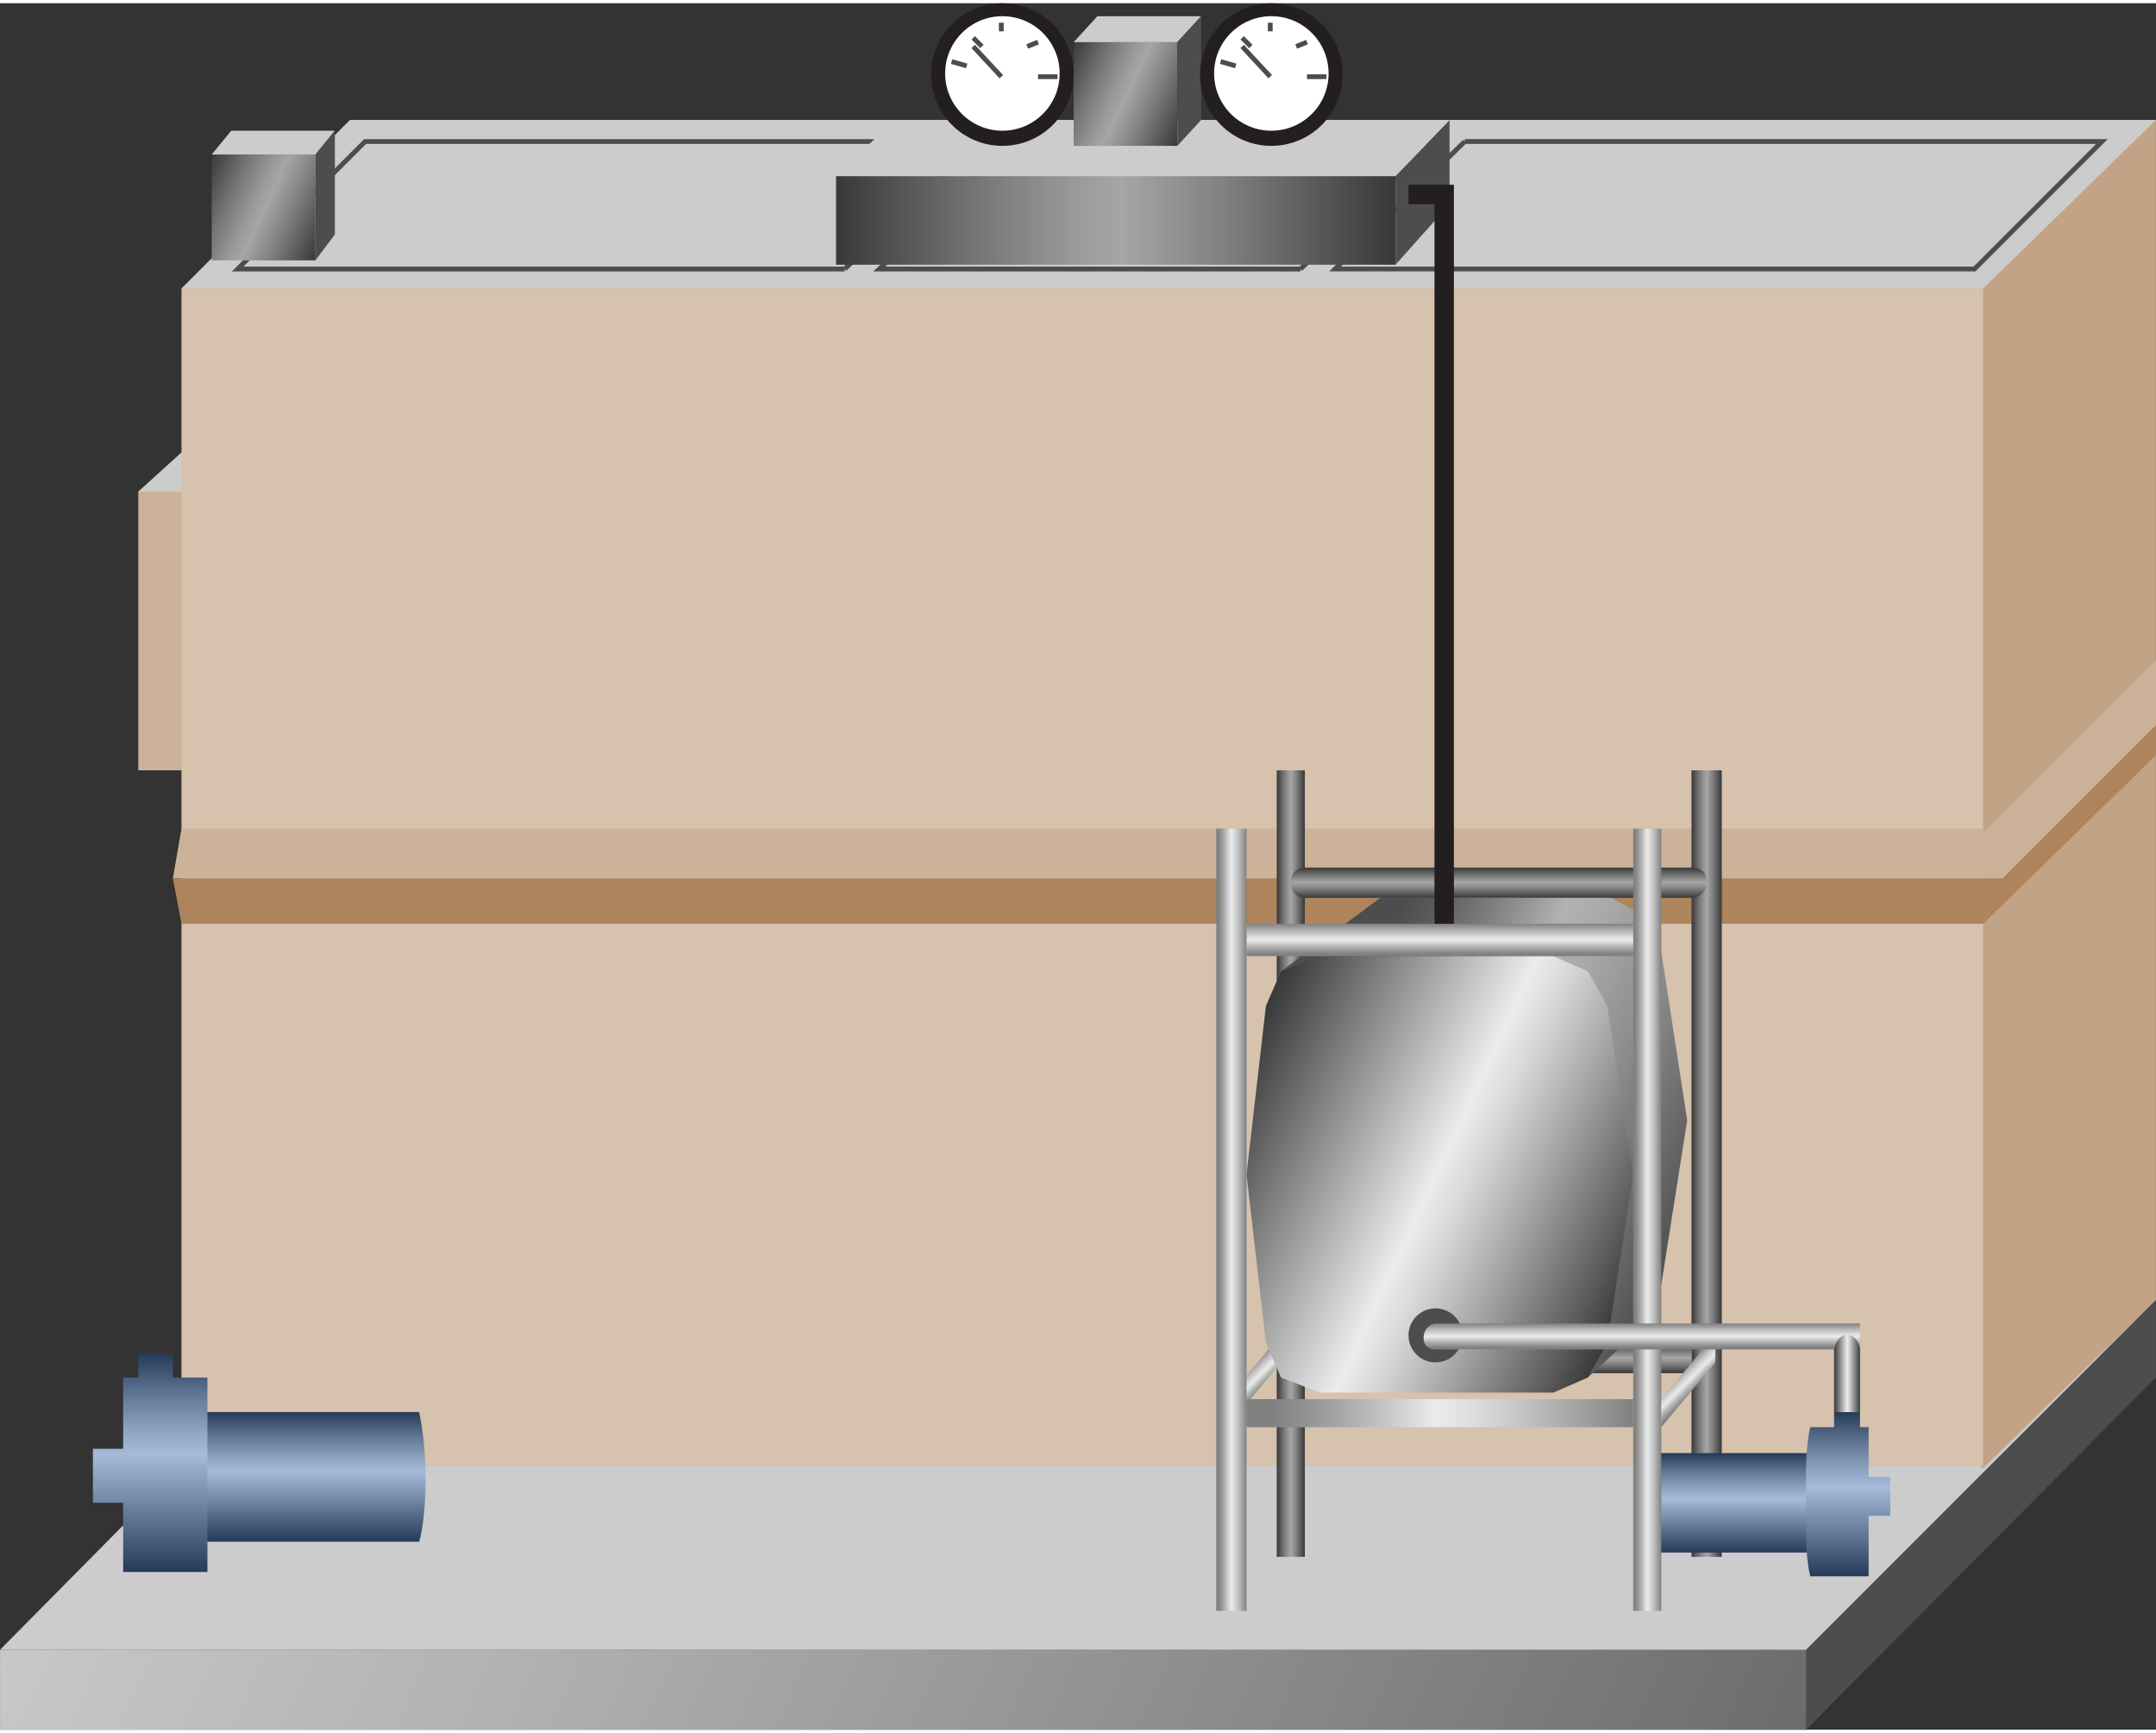 <!DOCTYPE svg PUBLIC "-//W3C//DTD SVG 1.1//EN" "http://www.w3.org/Graphics/SVG/1.1/DTD/svg11.dtd"><svg version="1.1" xmlns="http://www.w3.org/2000/svg" xmlns:xlink="http://www.w3.org/1999/xlink" width="112px" height="90px" viewBox="0 0 112.5 90.064" enable-background="new 0 0 112.5 90.064" xml:space="preserve">
<rect x="0" y="0" width="112.5" height="90.064" fill="#333333" stroke="none"/>
<g id="Group_Support">
	<path fill="#4D4D4D" d="M112.498,71.692L94.237,90.065L0.002,85.894l112.496-18.486V71.692z" />
	<linearGradient id="SVGID_1_" gradientUnits="userSpaceOnUse" x1="7.619" y1="69.56" x2="86.621" y2="106.399">
		<stop offset="0" style="stop-color:#C8C8C8" />
		<stop offset="0.29" style="stop-color:#B1B1B1" />
		<stop offset="0.91" style="stop-color:#757575" />
		<stop offset="1" style="stop-color:#6C6C6C" />
	</linearGradient>
	<path fill="url(#SVGID_1_)" d="M0.002,90.065h94.235v-4.171H0.002V90.065z" />
	<path fill="#CCCCCC" d="M17.632,68.084l94.866-0.451L94.237,85.894H0.002L17.632,68.084z" />
</g>
<g id="Group_SkimmerBody">
	<path fill="#CCCCCC" d="M7.813,27.22l-0.597-1.745l3.607-3.269h2.029L7.813,27.22z" />
	<path fill="#CCB299" d="M11.43,25.475H7.216v14.541h4.214V25.475z" />
	<path fill="#C2A385" d="M112.498,6.087L9.47,14.879l94.01,61.546l9.018-8.792V6.087z" />
	<path fill="#D6C2AD" d="M9.47,14.879h94.01v61.434H9.47V14.879z" />
	<path fill="#CCCCCC" d="M9.47,14.879h94.01l9.018-8.792H18.263L9.47,14.879z" />
	<path fill="#CCB299" d="M9.47,43.06h94.01l1.015,2.593H9.02L9.47,43.06z" />
	<path fill="#AD845B" d="M9.47,48.02h94.01l1.015-2.367H9.02L9.47,48.02z" />
	<path fill="#CCB299" d="M104.495,45.653l8.003-8.004v-3.381l-9.018,9.018L104.495,45.653z" />
	<path fill="#AD845B" d="M112.498,39.227l-9.018,8.793l1.015-2.367l8.003-8.004" />
</g>
<g id="Group_TankBackSupport">
	<linearGradient id="SVGID_2_" gradientUnits="userSpaceOnUse" x1="66.621" y1="60.532" x2="68.086" y2="60.532">
		<stop offset="0" style="stop-color:#383838" />
		<stop offset="0.01" style="stop-color:#3B3B3B" />
		<stop offset="0.25" style="stop-color:#757575" />
		<stop offset="0.42" style="stop-color:#989898" />
		<stop offset="0.51" style="stop-color:#A6A6A6" />
		<stop offset="0.69" style="stop-color:#818181" />
		<stop offset="1" style="stop-color:#383838" />
	</linearGradient>
	<path fill="url(#SVGID_2_)" d="M66.621,40.016h1.465v41.031h-1.465V40.016z" />
	<linearGradient id="SVGID_3_" gradientUnits="userSpaceOnUse" x1="88.264" y1="60.532" x2="89.842" y2="60.532">
		<stop offset="0" style="stop-color:#383838" />
		<stop offset="0.01" style="stop-color:#3B3B3B" />
		<stop offset="0.25" style="stop-color:#757575" />
		<stop offset="0.42" style="stop-color:#989898" />
		<stop offset="0.51" style="stop-color:#A6A6A6" />
		<stop offset="0.69" style="stop-color:#818181" />
		<stop offset="1" style="stop-color:#383838" />
	</linearGradient>
	<path fill="url(#SVGID_3_)" d="M88.264,40.016h1.578v41.031h-1.578V40.016z" />
	<linearGradient id="SVGID_4_" gradientUnits="userSpaceOnUse" x1="78.203" y1="46.667" x2="78.203" y2="45.089">
		<stop offset="0" style="stop-color:#383838" />
		<stop offset="0.01" style="stop-color:#3B3B3B" />
		<stop offset="0.25" style="stop-color:#757575" />
		<stop offset="0.42" style="stop-color:#989898" />
		<stop offset="0.51" style="stop-color:#A6A6A6" />
		<stop offset="0.69" style="stop-color:#818181" />
		<stop offset="1" style="stop-color:#383838" />
	</linearGradient>
	<path fill="url(#SVGID_4_)" d="M88.264,45.089c0,0,0.789-0.057,0.789,0.734c0,0.844-0.789,0.844-0.789,0.844H68.086   c0,0-0.732,0-0.732-0.789s0.732-0.789,0.732-0.789H88.264z" />
</g>
<g id="Group_Motor2">
	<linearGradient id="SVGID_5_" gradientUnits="userSpaceOnUse" x1="90.405" y1="80.822" x2="90.405" y2="75.636">
		<stop offset="0" style="stop-color:#263A59" />
		<stop offset="0.54" style="stop-color:#A6BAD9" />
		<stop offset="0.63" style="stop-color:#93A7C6" />
		<stop offset="0.81" style="stop-color:#627695" />
		<stop offset="1" style="stop-color:#263A59" />
	</linearGradient>
	<path fill="url(#SVGID_5_)" d="M85.896,75.636h8.791c0,0,0.223,1.795,0.227,2.397c0.005,0.699-0.227,2.788-0.227,2.788h-8.791   V75.636z" />
	<linearGradient id="SVGID_6_" gradientUnits="userSpaceOnUse" x1="96.436" y1="82.062" x2="96.436" y2="73.494">
		<stop offset="0" style="stop-color:#263A59" />
		<stop offset="0.54" style="stop-color:#A6BAD9" />
		<stop offset="0.63" style="stop-color:#93A7C6" />
		<stop offset="0.81" style="stop-color:#627695" />
		<stop offset="1" style="stop-color:#263A59" />
	</linearGradient>
	<path fill="url(#SVGID_6_)" d="M97.506,76.876h1.127v2.029h-1.127v3.156h-3.043c0,0-0.226-0.732-0.226-2.367   c0-0.761,0-2.283,0-3.044c0-1.603,0.226-2.367,0.226-2.367h1.24v-0.789h1.352v0.789h0.451V76.876z" />
</g>
<g id="Group_StorageTank">
	<linearGradient id="SVGID_7_" gradientUnits="userSpaceOnUse" x1="78.175" y1="71.466" x2="78.175" y2="69.888">
		<stop offset="0" style="stop-color:#383838" />
		<stop offset="0.01" style="stop-color:#3B3B3B" />
		<stop offset="0.25" style="stop-color:#757575" />
		<stop offset="0.42" style="stop-color:#989898" />
		<stop offset="0.51" style="stop-color:#A6A6A6" />
		<stop offset="0.69" style="stop-color:#818181" />
		<stop offset="1" style="stop-color:#383838" />
	</linearGradient>
	<path fill="url(#SVGID_7_)" d="M88.264,69.888v1.578H68.086v-1.578H88.264z" />
	<linearGradient id="SVGID_8_" gradientUnits="userSpaceOnUse" x1="65.943" y1="72.367" x2="64.93" y2="71.354">
		<stop offset="0.06" style="stop-color:#808080" />
		<stop offset="0.13" style="stop-color:#8D8D8D" />
		<stop offset="0.28" style="stop-color:#B0B0B0" />
		<stop offset="0.48" style="stop-color:#E8E8E8" />
		<stop offset="0.48" style="stop-color:#EBEBEB" />
		<stop offset="0.57" style="stop-color:#E0E0E0" />
		<stop offset="0.72" style="stop-color:#C3C3C3" />
		<stop offset="0.92" style="stop-color:#949494" />
		<stop offset="1" style="stop-color:#808080" />
	</linearGradient>
	<path fill="url(#SVGID_8_)" d="M66.846,69.437v1.466l-2.818,3.381v-1.465L66.846,69.437z" />
	<linearGradient id="SVGID_9_" gradientUnits="userSpaceOnUse" x1="66.491" y1="51.261" x2="89.177" y2="61.84">
		<stop offset="0.17" style="stop-color:#4D4D4D" />
		<stop offset="0.23" style="stop-color:#5A5A5A" />
		<stop offset="0.34" style="stop-color:#7D7D7D" />
		<stop offset="0.48" style="stop-color:#B2B2B2" />
		<stop offset="0.57" style="stop-color:#A8A8A8" />
		<stop offset="0.73" style="stop-color:#8B8B8B" />
		<stop offset="0.94" style="stop-color:#5C5C5C" />
		<stop offset="1" style="stop-color:#4D4D4D" />
	</linearGradient>
	<path fill="url(#SVGID_9_)" d="M72.031,46.667h12.061l1.805,1.015l0.789,1.803l1.352,8.793l-1.352,8.566l-0.789,2.029l-3.044,2.818   L66.846,50.499L72.031,46.667z" />
	<linearGradient id="SVGID_10_" gradientUnits="userSpaceOnUse" x1="64.217" y1="56.138" x2="85.625" y2="66.121">
		<stop offset="0" style="stop-color:#383838" />
		<stop offset="0.5" style="stop-color:#ECECEC" />
		<stop offset="0.57" style="stop-color:#D9D9D9" />
		<stop offset="0.71" style="stop-color:#A8A8A8" />
		<stop offset="0.92" style="stop-color:#5A5A5A" />
		<stop offset="1" style="stop-color:#383838" />
	</linearGradient>
	<path fill="url(#SVGID_10_)" d="M68.875,49.71h5.975h6.199l1.804,0.789l1.015,1.804l1.353,8.792l-1.353,8.793l-1.015,1.804   l-1.804,0.788H74.85h-5.975l-2.029-0.788l-0.789-1.804l-1.014-8.793l1.014-8.792l0.789-1.804L68.875,49.71z" />
	<linearGradient id="SVGID_11_" gradientUnits="userSpaceOnUse" x1="85.22" y1="63.462" x2="86.686" y2="63.462">
		<stop offset="0.06" style="stop-color:#808080" />
		<stop offset="0.13" style="stop-color:#8D8D8D" />
		<stop offset="0.28" style="stop-color:#B0B0B0" />
		<stop offset="0.48" style="stop-color:#E8E8E8" />
		<stop offset="0.48" style="stop-color:#EBEBEB" />
		<stop offset="0.57" style="stop-color:#E0E0E0" />
		<stop offset="0.72" style="stop-color:#C3C3C3" />
		<stop offset="0.92" style="stop-color:#949494" />
		<stop offset="1" style="stop-color:#808080" />
	</linearGradient>
	<path fill="url(#SVGID_11_)" d="M85.22,43.06h1.466v40.806H85.22V43.06z" />
	<linearGradient id="SVGID_12_" gradientUnits="userSpaceOnUse" x1="65.043" y1="73.551" x2="85.22" y2="73.551">
		<stop offset="0.06" style="stop-color:#808080" />
		<stop offset="0.13" style="stop-color:#8D8D8D" />
		<stop offset="0.28" style="stop-color:#B0B0B0" />
		<stop offset="0.48" style="stop-color:#E8E8E8" />
		<stop offset="0.48" style="stop-color:#EBEBEB" />
		<stop offset="0.57" style="stop-color:#E0E0E0" />
		<stop offset="0.72" style="stop-color:#C3C3C3" />
		<stop offset="0.92" style="stop-color:#949494" />
		<stop offset="1" style="stop-color:#808080" />
	</linearGradient>
	<path fill="url(#SVGID_12_)" d="M85.22,72.819v1.465H65.043v-1.465H85.22z" />
	<linearGradient id="SVGID_13_" gradientUnits="userSpaceOnUse" x1="88.603" y1="72.368" x2="87.588" y2="71.353">
		<stop offset="0.06" style="stop-color:#808080" />
		<stop offset="0.13" style="stop-color:#8D8D8D" />
		<stop offset="0.28" style="stop-color:#B0B0B0" />
		<stop offset="0.48" style="stop-color:#E8E8E8" />
		<stop offset="0.48" style="stop-color:#EBEBEB" />
		<stop offset="0.57" style="stop-color:#E0E0E0" />
		<stop offset="0.72" style="stop-color:#C3C3C3" />
		<stop offset="0.92" style="stop-color:#949494" />
		<stop offset="1" style="stop-color:#808080" />
	</linearGradient>
	<path fill="url(#SVGID_13_)" d="M89.503,69.437v1.466l-2.817,3.381v-1.465L89.503,69.437z" />
	<linearGradient id="SVGID_14_" gradientUnits="userSpaceOnUse" x1="75.131" y1="49.71" x2="75.131" y2="48.02">
		<stop offset="0.06" style="stop-color:#808080" />
		<stop offset="0.13" style="stop-color:#8D8D8D" />
		<stop offset="0.28" style="stop-color:#B0B0B0" />
		<stop offset="0.48" style="stop-color:#E8E8E8" />
		<stop offset="0.48" style="stop-color:#EBEBEB" />
		<stop offset="0.57" style="stop-color:#E0E0E0" />
		<stop offset="0.72" style="stop-color:#C3C3C3" />
		<stop offset="0.92" style="stop-color:#949494" />
		<stop offset="1" style="stop-color:#808080" />
	</linearGradient>
	<path fill="url(#SVGID_14_)" d="M85.22,48.02v1.69H65.043v-1.69H85.22z" />
	<linearGradient id="SVGID_15_" gradientUnits="userSpaceOnUse" x1="63.465" y1="63.462" x2="65.043" y2="63.462">
		<stop offset="0.06" style="stop-color:#808080" />
		<stop offset="0.13" style="stop-color:#8D8D8D" />
		<stop offset="0.28" style="stop-color:#B0B0B0" />
		<stop offset="0.48" style="stop-color:#E8E8E8" />
		<stop offset="0.48" style="stop-color:#EBEBEB" />
		<stop offset="0.57" style="stop-color:#E0E0E0" />
		<stop offset="0.72" style="stop-color:#C3C3C3" />
		<stop offset="0.92" style="stop-color:#949494" />
		<stop offset="1" style="stop-color:#808080" />
	</linearGradient>
	<path fill="url(#SVGID_15_)" d="M63.465,43.06h1.578v40.806h-1.578V43.06z" />
	<circle fill="#4D4D4D" cx="74.905" cy="69.493" r="1.409" />
	<linearGradient id="SVGID_16_" gradientUnits="userSpaceOnUse" x1="85.67" y1="70.226" x2="85.67" y2="68.873">
		<stop offset="0.06" style="stop-color:#808080" />
		<stop offset="0.13" style="stop-color:#8D8D8D" />
		<stop offset="0.28" style="stop-color:#B0B0B0" />
		<stop offset="0.48" style="stop-color:#E8E8E8" />
		<stop offset="0.48" style="stop-color:#EBEBEB" />
		<stop offset="0.57" style="stop-color:#E0E0E0" />
		<stop offset="0.72" style="stop-color:#C3C3C3" />
		<stop offset="0.92" style="stop-color:#949494" />
		<stop offset="1" style="stop-color:#808080" />
	</linearGradient>
	<path fill="url(#SVGID_16_)" d="M97.055,68.873v1.353H74.844c0,0-0.559,0-0.559-0.589c0-0.646,0.559-0.764,0.559-0.764H97.055z" />
	<linearGradient id="SVGID_17_" gradientUnits="userSpaceOnUse" x1="95.703" y1="71.482" x2="97.055" y2="71.482">
		<stop offset="0" style="stop-color:#383838" />
		<stop offset="0.5" style="stop-color:#ECECEC" />
		<stop offset="0.57" style="stop-color:#D9D9D9" />
		<stop offset="0.71" style="stop-color:#A8A8A8" />
		<stop offset="0.92" style="stop-color:#5A5A5A" />
		<stop offset="1" style="stop-color:#383838" />
	</linearGradient>
	<path fill="url(#SVGID_17_)" d="M97.055,73.494h-1.352V70.22c0,0,0.141-0.75,0.676-0.75c0.59,0,0.676,0.756,0.676,0.756V73.494z" />
</g>
<g id="Group_ControlBox">
	<path fill="none" stroke="#4D4D4D" stroke-width="0.25" d="M44.076,13.865l6.989-6.65H19.052l-6.65,6.65H44.076" />
	<path fill="none" stroke="#4D4D4D" stroke-width="0.25" d="M76.428,7.214l-6.764,6.65h33.365l6.65-6.65H76.428" />
	<linearGradient id="SVGID_18_" gradientUnits="userSpaceOnUse" x1="10.474" y1="9.123" x2="17.033" y2="12.182">
		<stop offset="0" style="stop-color:#383838" />
		<stop offset="0.01" style="stop-color:#3B3B3B" />
		<stop offset="0.25" style="stop-color:#757575" />
		<stop offset="0.42" style="stop-color:#989898" />
		<stop offset="0.51" style="stop-color:#A6A6A6" />
		<stop offset="0.69" style="stop-color:#818181" />
		<stop offset="1" style="stop-color:#383838" />
	</linearGradient>
	<path fill="url(#SVGID_18_)" d="M11.048,7.891h5.411v5.523h-5.411V7.891z" />
	<path fill="#CCCCCC" d="M11.048,7.891h5.411l1.015-1.24h-5.411L11.048,7.891z" />
	<path fill="#4D4D4D" d="M17.474,6.651l-1.015,1.24v5.523l1.015-1.354V6.651z" />
	<path fill="none" stroke="#4C4C4C" stroke-width="0.25" d="M67.86,13.865l6.989-6.65H52.868l-6.989,6.65H67.86" />
	<linearGradient id="SVGID_19_" gradientUnits="userSpaceOnUse" x1="43.625" y1="11.328" x2="72.82" y2="11.328">
		<stop offset="0" style="stop-color:#383838" />
		<stop offset="0.01" style="stop-color:#3B3B3B" />
		<stop offset="0.25" style="stop-color:#757575" />
		<stop offset="0.42" style="stop-color:#989898" />
		<stop offset="0.51" style="stop-color:#A6A6A6" />
		<stop offset="0.69" style="stop-color:#818181" />
		<stop offset="1" style="stop-color:#383838" />
	</linearGradient>
	<path fill="url(#SVGID_19_)" d="M43.625,9.018H72.82v4.621H43.625V9.018z" />
	<path fill="#4D4D4D" d="M75.639,6.087L72.82,9.018v4.621l2.818-3.155V6.087z" />
	<path fill="#CCCCCC" d="M43.625,9.018H72.82l2.818-2.931h-28.97L43.625,9.018z" />
	<linearGradient id="SVGID_20_" gradientUnits="userSpaceOnUse" x1="55.472" y1="3.215" x2="61.989" y2="6.254">
		<stop offset="0" style="stop-color:#383838" />
		<stop offset="0.01" style="stop-color:#3B3B3B" />
		<stop offset="0.25" style="stop-color:#757575" />
		<stop offset="0.42" style="stop-color:#989898" />
		<stop offset="0.51" style="stop-color:#A6A6A6" />
		<stop offset="0.69" style="stop-color:#818181" />
		<stop offset="1" style="stop-color:#383838" />
	</linearGradient>
	<path fill="url(#SVGID_20_)" d="M56.024,2.029h5.411V7.44h-5.411V2.029z" />
	<path fill="#CCCCCC" d="M56.024,2.029h5.411l1.24-1.353h-5.411L56.024,2.029z" />
	<path fill="#4D4D4D" d="M62.676,0.676l-1.24,1.353V7.44l1.24-1.353V0.676z" />
	<path fill="#231F20" d="M74.85,48.02h1.014V9.469h-2.367v1.015h1.354V48.02z" />
</g>
<g id="Group_Guage">
	<circle fill="#231F20" cx="52.305" cy="3.72" r="3.72" />
	<circle fill="#FFFFFF" cx="52.305" cy="3.663" r="2.987" />
	<path fill="none" stroke="#4C4C4C" stroke-width="0.25" d="M52.248,1.015v0.45" />
	<path fill="none" stroke="#4C4C4C" stroke-width="0.25" d="M50.783,1.804l0.451,0.45" />
	<path fill="none" stroke="#4C4C4C" stroke-width="0.25" d="M49.655,3.043l0.789,0.226" />
	<path fill="none" stroke="#4C4C4C" stroke-width="0.25" d="M54.165,2.029l-0.564,0.226" />
	<path fill="none" stroke="#4C4C4C" stroke-width="0.25" d="M55.179,3.832h-1.014" />
	<path fill="none" stroke="#4C4C4C" stroke-width="0.25" d="M50.783,2.254l1.465,1.578" />
	<circle fill="#231F20" cx="66.339" cy="3.72" r="3.72" />
	<circle fill="#FFFFFF" cx="66.339" cy="3.663" r="2.987" />
	<path fill="none" stroke="#4C4C4C" stroke-width="0.25" d="M66.281,1.015v0.45" />
	<path fill="none" stroke="#4C4C4C" stroke-width="0.25" d="M64.816,1.804l0.451,0.45" />
	<path fill="none" stroke="#4C4C4C" stroke-width="0.25" d="M63.689,3.043l0.789,0.226" />
	<path fill="none" stroke="#4C4C4C" stroke-width="0.25" d="M68.198,2.029l-0.563,0.226" />
	<path fill="none" stroke="#4C4C4C" stroke-width="0.25" d="M69.213,3.832h-1.015" />
	<path fill="none" stroke="#4C4C4C" stroke-width="0.25" d="M64.816,2.254l1.465,1.578" />
</g>
<g id="Group_Motor1">
	<linearGradient id="SVGID_21_" gradientUnits="userSpaceOnUse" x1="16.121" y1="80.258" x2="16.121" y2="73.494">
		<stop offset="0" style="stop-color:#263A59" />
		<stop offset="0.54" style="stop-color:#A6BAD9" />
		<stop offset="0.63" style="stop-color:#93A7C6" />
		<stop offset="0.81" style="stop-color:#627695" />
		<stop offset="1" style="stop-color:#263A59" />
	</linearGradient>
	<path fill="url(#SVGID_21_)" d="M21.87,73.494H10.034v6.764H21.87c0,0,0.338-0.977,0.338-3.382   C22.208,74.948,21.87,73.494,21.87,73.494z" />
	<linearGradient id="SVGID_22_" gradientUnits="userSpaceOnUse" x1="7.836" y1="81.836" x2="7.836" y2="70.451">
		<stop offset="0" style="stop-color:#263A59" />
		<stop offset="0.54" style="stop-color:#A6BAD9" />
		<stop offset="0.63" style="stop-color:#93A7C6" />
		<stop offset="0.81" style="stop-color:#627695" />
		<stop offset="1" style="stop-color:#263A59" />
	</linearGradient>
	<path fill="url(#SVGID_22_)" d="M6.427,75.411H4.849v2.817h1.578v3.607h4.396V71.692H9.02v-1.24H7.216v1.24H6.427V75.411z" />
</g>
</svg>